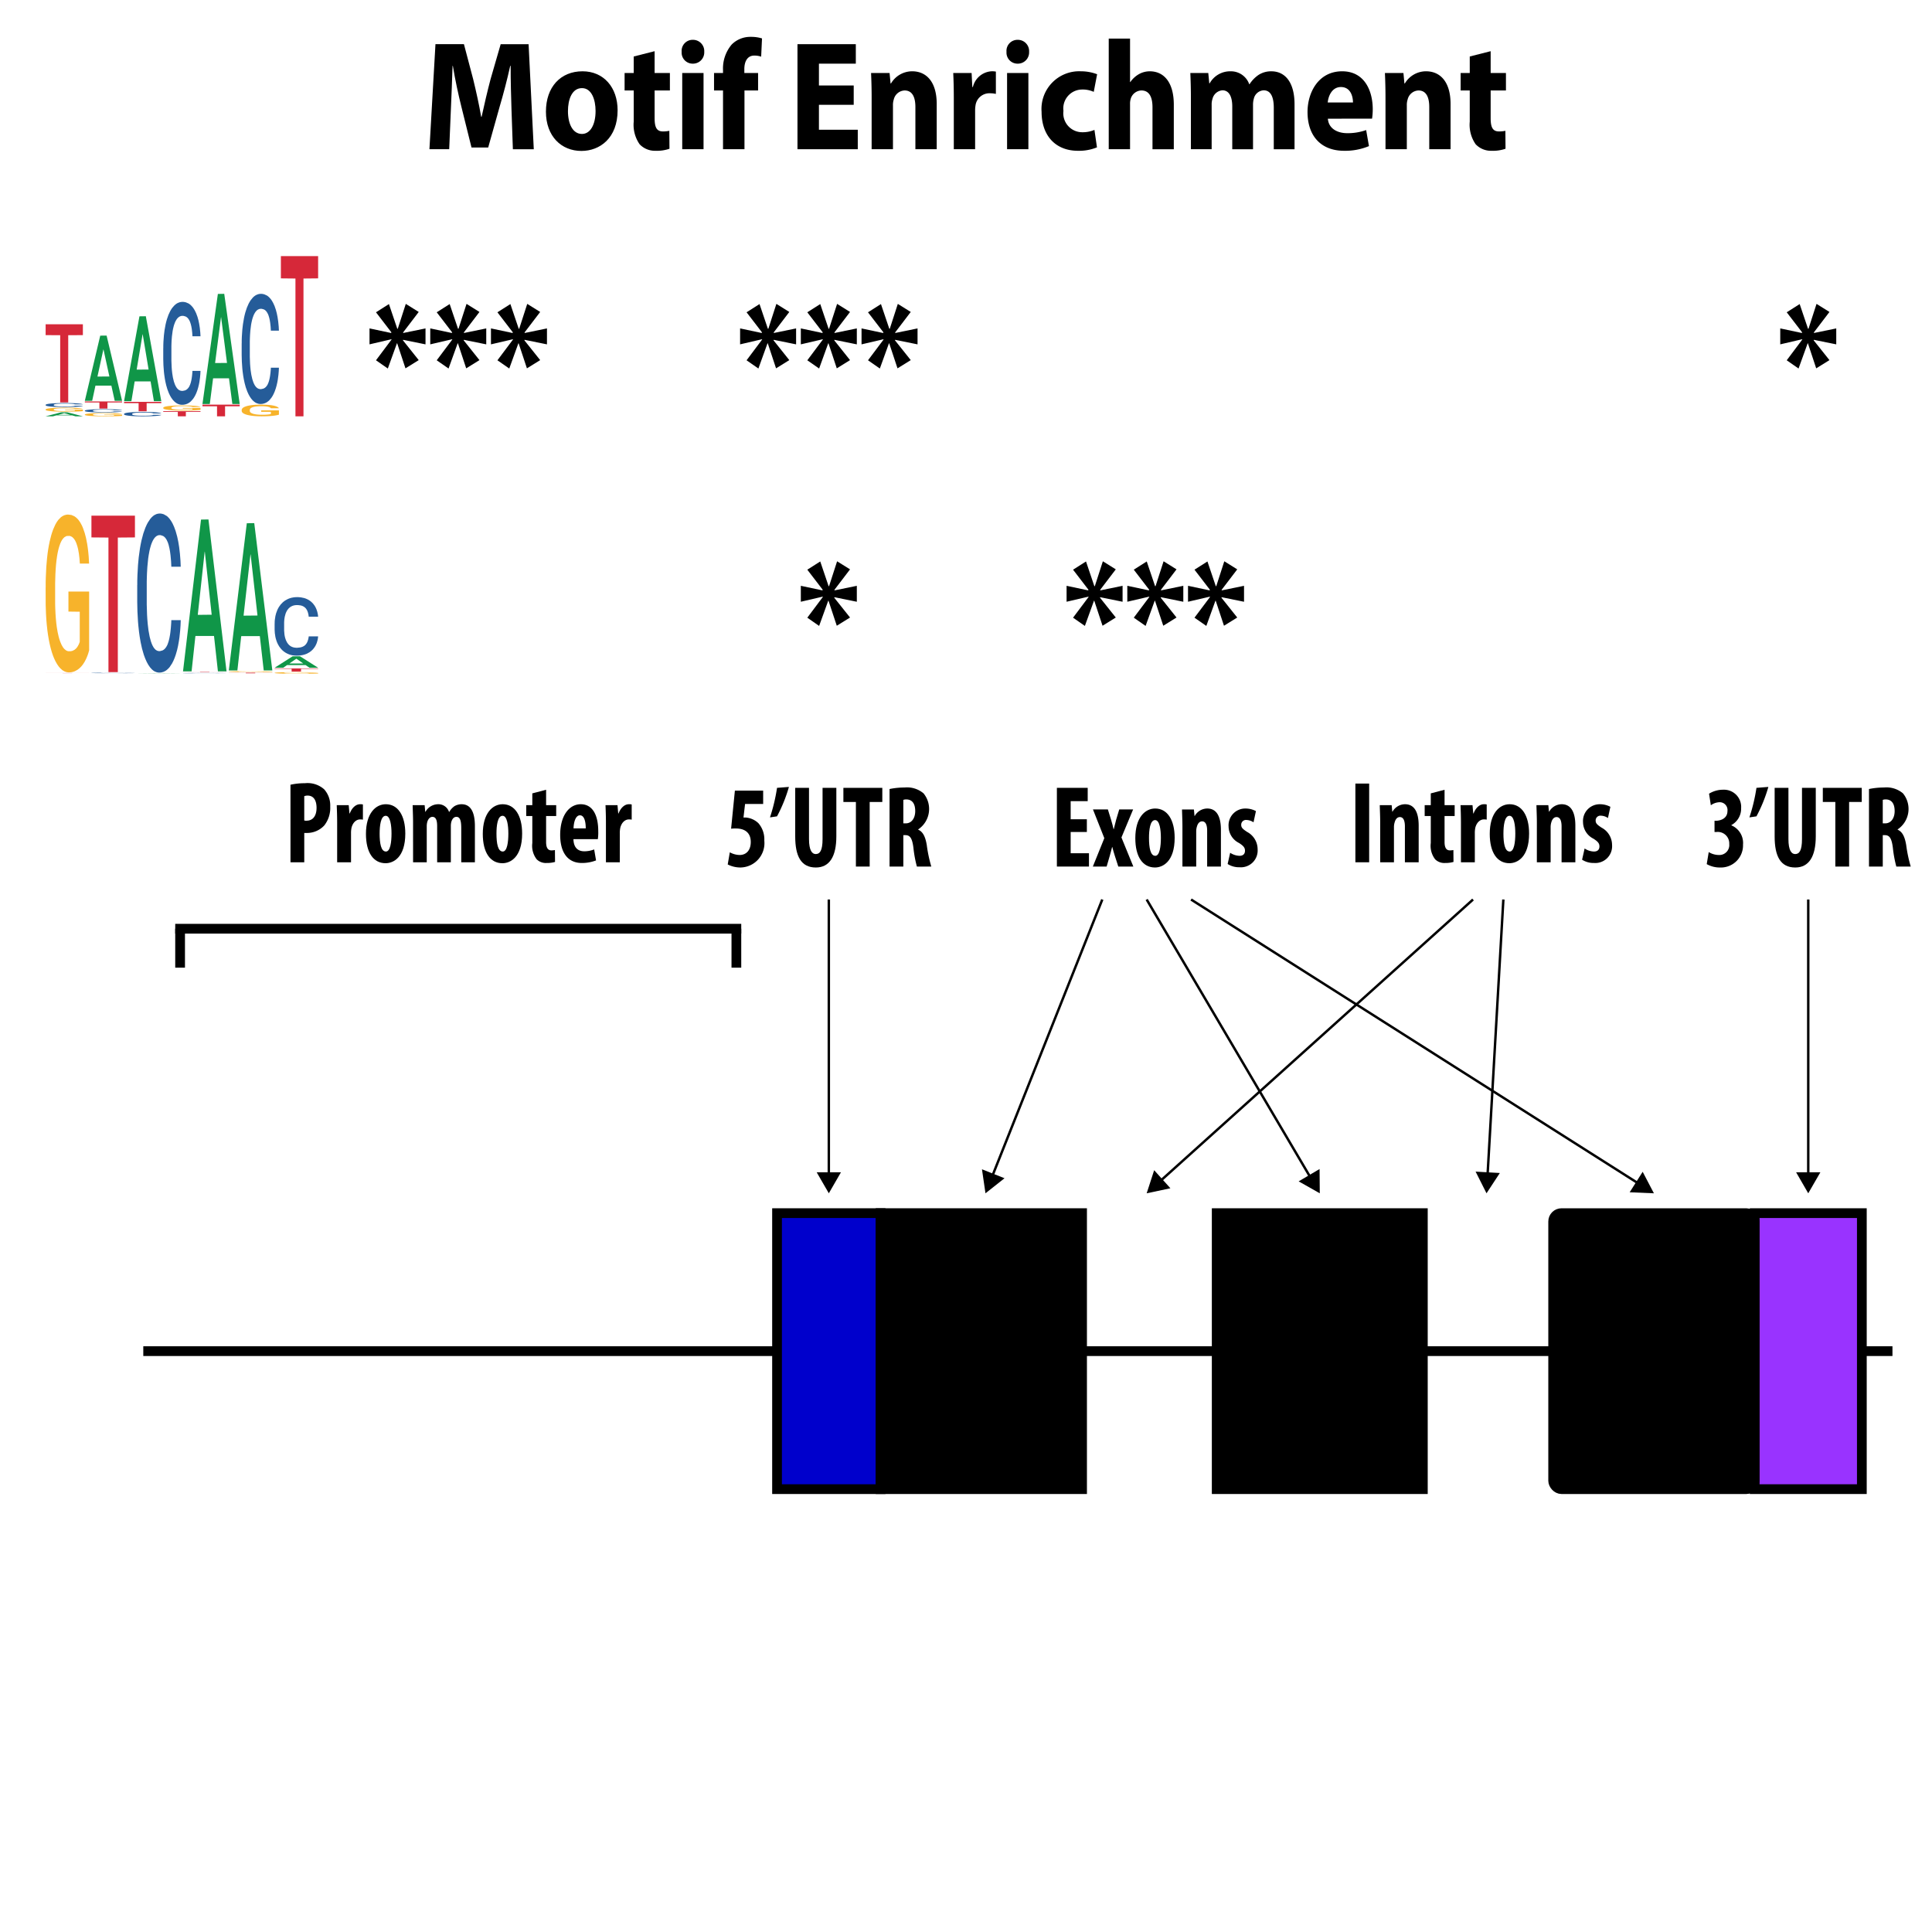 <svg id="Layer_1" data-name="Layer 1" xmlns="http://www.w3.org/2000/svg" viewBox="0 0 198.425 198.425">
  <defs>
    <style>
      .cls-1, .cls-5, .cls-6 {
        fill: none;
      }

      .cls-1, .cls-2, .cls-3, .cls-4, .cls-5, .cls-6 {
        stroke: #000;
        stroke-miterlimit: 10;
      }

      .cls-2 {
        fill: #00c;
      }

      .cls-4 {
        fill: #93f;
      }

      .cls-5 {
        stroke-linecap: square;
      }

      .cls-6 {
        stroke-width: 0.25px;
      }

      .cls-7 {
        fill: #109648;
      }

      .cls-8 {
        fill: #255c99;
      }

      .cls-9 {
        fill: #f7b32b;
      }

      .cls-10 {
        fill: #d62839;
      }
    </style>
  </defs>
  <title>SimpleGraphics</title>
  <line class="cls-1" x1="14.717" y1="138.768" x2="194.364" y2="138.768"/>
  <rect class="cls-2" x="79.806" y="124.595" width="10.635" height="28.346"/>
  <rect class="cls-3" x="90.441" y="124.595" width="20.692" height="28.346"/>
  <rect class="cls-4" x="180.21" y="124.595" width="11.01" height="28.346"/>
  <rect class="cls-3" x="159.518" y="124.595" width="20.692" height="28.346" rx="0.856"/>
  <rect class="cls-3" x="124.962" y="124.595" width="21.171" height="28.346"/>
  <g>
    <path d="M78.38,82.571H76.522l-.162,1.391h.216a2.113,2.113,0,0,1,1.318.587,2.528,2.528,0,0,1,.604,1.787,2.5,2.5,0,0,1-2.441,2.759,2.881,2.881,0,0,1-1.317-.312l.216-1.248a2.153,2.153,0,0,0,1.005.276c.691,0,1.145-.492,1.145-1.331,0-1.043-.713-1.391-1.522-1.391a3.096,3.096,0,0,0-.497.024l.389-3.91H78.38Z"/>
    <path d="M81.026,80.82A15.34,15.34,0,0,1,79.804,83.842l-.724.108a18.156,18.156,0,0,0,.724-3.034Z"/>
    <path d="M83.088,80.916v5.253c0,1.188.323,1.547.691,1.547.41,0,.702-.324.702-1.547V80.916h1.415v4.977c0,2.075-.702,3.203-2.106,3.203-1.523,0-2.118-1.164-2.118-3.19V80.916Z"/>
    <path d="M87.905,82.367H86.62V80.916h3.997V82.367H89.32v6.632h-1.415Z"/>
    <path d="M91.361,81.036a7.615,7.615,0,0,1,1.545-.156,2.618,2.618,0,0,1,1.944.6,2.528,2.528,0,0,1-.551,3.706v.024c.496.216.745.732.886,1.595a14.353,14.353,0,0,0,.464,2.195H94.169a12.13,12.13,0,0,1-.356-1.931c-.13-1.007-.356-1.295-.832-1.295h-.205v3.226h-1.415Zm1.415,3.526h.248c.616,0,.973-.552.973-1.259,0-.684-.249-1.175-.886-1.199a.91.91,0,0,0-.335.048Z"/>
  </g>
  <g>
    <path d="M175.494,87.512a2.015,2.015,0,0,0,1.048.3,1.019,1.019,0,0,0,1.059-1.127,1.178,1.178,0,0,0-1.318-1.235h-.194V84.298h.141c.519-.012,1.188-.251,1.188-1.007a.801.801,0,0,0-.821-.899,1.598,1.598,0,0,0-.886.312l-.184-1.188a2.755,2.755,0,0,1,1.447-.408,1.765,1.765,0,0,1,1.848,1.883,1.925,1.925,0,0,1-1.005,1.751v.024a1.958,1.958,0,0,1,1.199,1.979,2.273,2.273,0,0,1-2.345,2.351,2.736,2.736,0,0,1-1.383-.348Z"/>
    <path d="M181.618,80.82A15.339,15.339,0,0,1,180.396,83.842l-.724.108a18.155,18.155,0,0,0,.724-3.034Z"/>
    <path d="M183.68,80.916v5.253c0,1.188.323,1.547.691,1.547.41,0,.702-.324.702-1.547V80.916h1.415v4.977c0,2.075-.702,3.203-2.106,3.203-1.523,0-2.118-1.164-2.118-3.19V80.916Z"/>
    <path d="M188.497,82.367h-1.285V80.916h3.997V82.367h-1.297v6.632h-1.415Z"/>
    <path d="M191.953,81.036a7.615,7.615,0,0,1,1.545-.156,2.618,2.618,0,0,1,1.944.6,2.528,2.528,0,0,1-.551,3.706v.024c.496.216.745.732.886,1.595a14.353,14.353,0,0,0,.464,2.195h-1.479a12.129,12.129,0,0,1-.356-1.931c-.13-1.007-.356-1.295-.832-1.295h-.205v3.226h-1.415Zm1.415,3.526h.248c.616,0,.973-.552.973-1.259,0-.684-.249-1.175-.886-1.199a.91.91,0,0,0-.335.048Z"/>
  </g>
  <g>
    <path d="M140.619,80.476v8.084h-1.415v-8.084Z"/>
    <path d="M141.752,84.458c0-.648-.032-1.211-.043-1.763h1.221l.064.671h.021a1.486,1.486,0,0,1,1.286-.768c1.004,0,1.404.888,1.404,2.195v3.766h-1.415V84.889c0-.504-.108-.972-.519-.972-.238,0-.433.18-.529.528a1.67,1.67,0,0,0-.076.54v3.574h-1.415Z"/>
    <path d="M148.363,81.112v1.583h1.037v1.115h-1.037v2.675c0,.684.259.852.54.852a1.76,1.76,0,0,0,.367-.036l.011,1.223a3.018,3.018,0,0,1-.864.108,1.339,1.339,0,0,1-1.016-.372,2.263,2.263,0,0,1-.454-1.679v-2.771h-.626V82.695h.626V81.483Z"/>
    <path d="M150.046,84.458c0-.588-.021-1.224-.043-1.763h1.231l.075.852h.032c.238-.624.659-.948,1.048-.948a1.058,1.058,0,0,1,.303.024v1.559a1.159,1.159,0,0,0-.303-.024c-.302,0-.702.228-.864.839a2.649,2.649,0,0,0-.054.588v2.974h-1.426Z"/>
    <path d="M157.045,85.609c0,2.446-1.221,3.046-2.021,3.046-1.264,0-2.02-1.104-2.02-3.011,0-2.111.994-3.046,2.042-3.046C156.29,82.598,157.045,83.762,157.045,85.609Zm-2.636,0c0,1.007.141,1.847.648,1.847.453,0,.572-.983.572-1.847,0-.804-.119-1.823-.594-1.823C154.518,83.786,154.41,84.805,154.41,85.609Z"/>
    <path d="M157.843,84.458c0-.648-.032-1.211-.043-1.763h1.221l.064.671h.021a1.486,1.486,0,0,1,1.286-.768c1.004,0,1.404.888,1.404,2.195v3.766h-1.415V84.889c0-.504-.108-.972-.519-.972-.238,0-.433.18-.53.528a1.702,1.702,0,0,0-.075.54v3.574h-1.415Z"/>
    <path d="M162.747,87.144a1.841,1.841,0,0,0,.95.312c.367,0,.572-.18.572-.528,0-.3-.15-.492-.615-.791a1.917,1.917,0,0,1-1.069-1.691,1.716,1.716,0,0,1,1.739-1.847,2.284,2.284,0,0,1,1.069.264l-.249,1.151a1.362,1.362,0,0,0-.734-.24.487.487,0,0,0-.529.503c0,.264.119.408.616.731a2.017,2.017,0,0,1,1.069,1.775,1.724,1.724,0,0,1-1.869,1.847,2.154,2.154,0,0,1-1.21-.335Z"/>
  </g>
  <line class="cls-5" x1="18.497" y1="95.384" x2="75.629" y2="95.384"/>
  <line class="cls-1" x1="18.497" y1="99.384" x2="18.497" y2="95.384"/>
  <line class="cls-1" x1="75.629" y1="99.384" x2="75.629" y2="95.384"/>
  <g>
    <path d="M111.625,85.449h-1.663V87.632h1.88v1.367h-3.295v-8.084h3.165v1.367h-1.75V84.142h1.663Z"/>
    <path d="M113.784,83.134l.324,1.043c.108.348.194.696.26.983h.021c.075-.3.162-.66.248-.983l.313-1.043h1.426l-1.199,2.878,1.221,2.986h-1.544l-.357-1.104c-.097-.3-.184-.6-.259-.899h-.021c-.065.3-.162.6-.238.899l-.323,1.104h-1.416l1.178-2.915-1.167-2.95Z"/>
    <path d="M120.643,86.049c0,2.446-1.221,3.046-2.02,3.046-1.265,0-2.021-1.104-2.021-3.011,0-2.111.994-3.046,2.042-3.046C119.887,83.038,120.643,84.202,120.643,86.049Zm-2.636,0c0,1.007.141,1.847.648,1.847.453,0,.572-.983.572-1.847,0-.804-.119-1.823-.594-1.823C118.116,84.226,118.007,85.245,118.007,86.049Z"/>
    <path d="M121.441,84.898c0-.648-.032-1.211-.043-1.763h1.221l.064.671h.021a1.486,1.486,0,0,1,1.286-.768c1.004,0,1.404.888,1.404,2.195v3.766H123.98V85.329c0-.504-.108-.972-.519-.972-.238,0-.433.18-.529.528a1.67,1.67,0,0,0-.076.54v3.574h-1.415Z"/>
    <path d="M126.344,87.584a1.84,1.84,0,0,0,.95.312c.367,0,.572-.18.572-.528,0-.3-.15-.492-.615-.791a1.917,1.917,0,0,1-1.069-1.691,1.716,1.716,0,0,1,1.739-1.847,2.284,2.284,0,0,1,1.069.264l-.248,1.151a1.368,1.368,0,0,0-.735-.24.487.487,0,0,0-.529.503c0,.264.119.408.616.731a2.017,2.017,0,0,1,1.069,1.775,1.724,1.724,0,0,1-1.869,1.847,2.154,2.154,0,0,1-1.21-.335Z"/>
  </g>
  <g>
    <path d="M29.833,80.596a6.644,6.644,0,0,1,1.479-.156,2.572,2.572,0,0,1,1.978.623,2.477,2.477,0,0,1,.626,1.775,2.906,2.906,0,0,1-.615,1.943,2.42,2.42,0,0,1-1.772.768h-.28v3.01h-1.415Zm1.415,3.67a.68.68,0,0,0,.227.023c.713,0,1.037-.563,1.037-1.319,0-.707-.259-1.259-.918-1.259a.955.955,0,0,0-.346.06Z"/>
    <path d="M34.627,84.458c0-.588-.021-1.224-.043-1.763h1.231l.075.852h.032c.238-.624.659-.948,1.048-.948a1.058,1.058,0,0,1,.303.024v1.56a1.137,1.137,0,0,0-.303-.024c-.302,0-.702.228-.864.84a2.649,2.649,0,0,0-.054.588v2.974H34.627Z"/>
    <path d="M41.626,85.609c0,2.446-1.221,3.047-2.02,3.047-1.265,0-2.021-1.104-2.021-3.011,0-2.111.994-3.047,2.042-3.047C40.871,82.598,41.626,83.762,41.626,85.609Zm-2.636,0c0,1.008.141,1.847.648,1.847.453,0,.572-.983.572-1.847,0-.804-.119-1.823-.594-1.823C39.099,83.786,38.991,84.805,38.991,85.609Z"/>
    <path d="M42.424,84.458c0-.647-.032-1.211-.043-1.763h1.231l.064.684h.021a1.498,1.498,0,0,1,1.265-.78,1.145,1.145,0,0,1,1.155.792h.021a1.893,1.893,0,0,1,.529-.588,1.437,1.437,0,0,1,.746-.204c.939,0,1.361.828,1.361,2.243v3.718H47.373v-3.454c0-.671-.065-1.211-.497-1.211-.249,0-.433.191-.529.54a1.827,1.827,0,0,0-.044.407v3.718H44.898V84.878c0-.42-.043-.983-.486-.983-.216,0-.432.18-.529.527a1.699,1.699,0,0,0-.054.444v3.693h-1.404Z"/>
    <path d="M53.626,85.609c0,2.446-1.221,3.047-2.021,3.047-1.264,0-2.02-1.104-2.02-3.011,0-2.111.994-3.047,2.042-3.047C52.87,82.598,53.626,83.762,53.626,85.609Zm-2.636,0c0,1.008.141,1.847.648,1.847.453,0,.572-.983.572-1.847,0-.804-.119-1.823-.594-1.823C51.098,83.786,50.99,84.805,50.99,85.609Z"/>
    <path d="M56.087,81.112v1.583h1.037v1.115H56.087v2.675c0,.684.259.852.54.852a1.793,1.793,0,0,0,.367-.036l.011,1.223a2.997,2.997,0,0,1-.864.108,1.339,1.339,0,0,1-1.016-.372,2.261,2.261,0,0,1-.454-1.679V83.81h-.626V82.695h.626V81.483Z"/>
    <path d="M58.895,86.185c.021.911.497,1.247,1.123,1.247a2.825,2.825,0,0,0,1.005-.192l.194,1.128a4.001,4.001,0,0,1-1.458.264c-1.438,0-2.226-1.056-2.226-2.891,0-1.967.918-3.143,2.117-3.143,1.135,0,1.793.996,1.793,2.771a4.657,4.657,0,0,1-.043.816Zm1.264-1.104c0-.756-.173-1.344-.594-1.344-.465,0-.648.756-.659,1.344Z"/>
    <path d="M62.232,84.458c0-.588-.021-1.224-.043-1.763h1.231l.075.852h.032c.238-.624.659-.948,1.048-.948a1.058,1.058,0,0,1,.303.024v1.56a1.137,1.137,0,0,0-.303-.024c-.302,0-.702.228-.864.84a2.65,2.65,0,0,0-.054.588v2.974H62.232Z"/>
  </g>
  <g>
    <line class="cls-6" x1="185.715" y1="92.384" x2="185.715" y2="120.763"/>
    <polygon points="184.468 120.398 185.715 122.557 186.962 120.398 184.468 120.398"/>
  </g>
  <g>
    <line class="cls-6" x1="85.124" y1="92.384" x2="85.124" y2="120.763"/>
    <polygon points="83.877 120.398 85.124 122.557 86.37 120.398 83.877 120.398"/>
  </g>
  <g>
    <line class="cls-6" x1="113.21" y1="92.384" x2="101.875" y2="120.89"/>
    <polygon points="100.852 120.09 101.213 122.557 103.169 121.011 100.852 120.09"/>
  </g>
  <g>
    <line class="cls-6" x1="117.768" y1="92.384" x2="134.637" y2="121.011"/>
    <polygon points="133.378 121.33 135.548 122.557 135.526 120.064 133.378 121.33"/>
  </g>
  <g>
    <line class="cls-6" x1="122.326" y1="92.384" x2="168.349" y2="121.595"/>
    <polygon points="167.373 122.452 169.864 122.557 168.709 120.347 167.373 122.452"/>
  </g>
  <g>
    <line class="cls-6" x1="154.402" y1="92.384" x2="152.774" y2="120.766"/>
    <polygon points="151.551 120.33 152.672 122.557 154.04 120.473 151.551 120.33"/>
  </g>
  <g>
    <line class="cls-6" x1="151.287" y1="92.384" x2="119.101" y2="121.356"/>
    <polygon points="118.538 120.186 117.768 122.557 120.206 122.039 118.538 120.186"/>
  </g>
  <g>
    <polygon class="cls-7" points="4.687 42.757 4.691 42.756 6.268 42.347 6.923 42.347 8.512 42.757 7.755 42.757 7.412 42.661 5.783 42.661 5.772 42.663 5.44 42.757 4.687 42.757 4.687 42.757 5.988 42.605 7.207 42.604 6.603 42.434 6.596 42.434 6.588 42.435 5.984 42.604 5.988 42.605 4.687 42.757"/>
    <polygon class="cls-8" points="4.687 41.58 4.691 41.579 4.691 41.568 4.705 41.555 4.755 41.528 4.818 41.509 4.926 41.485 4.985 41.476 5.062 41.464 5.22 41.447 5.401 41.432 5.528 41.424 5.623 41.418 5.835 41.409 5.957 41.405 6.084 41.401 6.192 41.4 6.373 41.397 6.518 41.396 6.685 41.395 6.826 41.396 7.011 41.397 7.282 41.401 7.386 41.405 7.527 41.409 7.671 41.415 7.789 41.421 7.924 41.43 8.065 41.441 8.2 41.455 8.295 41.468 8.372 41.482 8.44 41.498 8.49 41.517 8.512 41.532 7.685 41.532 7.662 41.518 7.617 41.503 7.572 41.493 7.522 41.485 7.445 41.476 7.377 41.47 7.264 41.463 7.16 41.458 7.074 41.455 6.97 41.453 6.749 41.451 6.59 41.451 6.491 41.451 6.369 41.454 6.265 41.456 6.143 41.461 6.048 41.466 5.953 41.472 5.898 41.476 5.817 41.484 5.763 41.492 5.691 41.503 5.65 41.511 5.577 41.533 5.546 41.548 5.532 41.56 5.524 41.571 5.524 41.63 5.551 41.656 5.573 41.667 5.609 41.68 5.677 41.696 5.777 41.712 5.881 41.724 5.967 41.731 6.048 41.736 6.129 41.74 6.229 41.744 6.31 41.746 6.432 41.748 6.577 41.75 6.69 41.75 6.921 41.748 7.025 41.746 7.124 41.744 7.233 41.74 7.318 41.735 7.368 41.731 7.449 41.724 7.513 41.717 7.567 41.708 7.604 41.701 7.644 41.69 7.676 41.677 7.685 41.67 8.512 41.67 8.494 41.684 8.462 41.697 8.399 41.715 8.349 41.724 8.272 41.736 8.191 41.747 8.078 41.759 7.974 41.767 7.866 41.775 7.748 41.782 7.535 41.791 7.459 41.794 7.296 41.798 7.169 41.801 6.984 41.803 6.794 41.805 6.595 41.805 6.419 41.804 6.224 41.803 6.102 41.8 5.967 41.797 5.808 41.791 5.659 41.785 5.519 41.777 5.388 41.769 5.265 41.759 5.107 41.743 4.99 41.727 4.904 41.713 4.845 41.7 4.786 41.685 4.755 41.673 4.705 41.648 4.687 41.623 4.687 41.58"/>
    <polygon class="cls-9" points="4.687 42.061 4.691 42.06 4.691 42.047 4.7 42.035 4.746 42.007 4.813 41.984 4.863 41.971 4.913 41.962 4.971 41.951 5.044 41.941 5.174 41.925 5.256 41.918 5.355 41.909 5.536 41.898 5.667 41.89 5.802 41.885 6.024 41.878 6.168 41.875 6.322 41.873 6.507 41.872 6.647 41.871 6.954 41.873 7.216 41.876 7.343 41.878 7.505 41.883 7.591 41.886 7.731 41.892 7.875 41.899 7.975 41.907 8.124 41.919 8.237 41.932 8.341 41.948 8.395 41.958 8.435 41.969 8.472 41.98 8.508 41.999 7.695 41.999 7.663 41.986 7.614 41.973 7.541 41.961 7.478 41.953 7.37 41.945 7.27 41.938 7.166 41.934 7.04 41.93 6.941 41.928 6.801 41.927 6.525 41.927 6.34 41.93 6.213 41.934 6.132 41.937 6.06 41.941 5.979 41.946 5.884 41.954 5.816 41.961 5.748 41.97 5.694 41.979 5.644 41.99 5.604 42.001 5.572 42.012 5.545 42.027 5.522 42.05 5.522 42.101 5.531 42.113 5.554 42.129 5.581 42.14 5.626 42.154 5.667 42.163 5.743 42.177 5.829 42.188 5.897 42.195 5.965 42.201 6.083 42.209 6.213 42.216 6.326 42.22 6.48 42.224 6.584 42.225 6.674 42.226 6.895 42.226 7.053 42.225 7.229 42.222 7.365 42.219 7.478 42.215 7.604 42.208 7.686 42.202 7.686 42.124 6.692 42.123 6.692 42.071 8.512 42.071 8.512 42.224 8.435 42.232 8.35 42.239 8.259 42.245 8.124 42.253 7.961 42.26 7.817 42.266 7.663 42.27 7.483 42.275 7.247 42.278 7.103 42.28 6.923 42.28 6.71 42.281 6.525 42.28 6.344 42.279 6.155 42.275 5.969 42.27 5.829 42.265 5.69 42.259 5.541 42.251 5.423 42.244 5.333 42.238 5.233 42.229 5.125 42.217 5.044 42.208 4.971 42.197 4.895 42.183 4.84 42.172 4.786 42.157 4.755 42.146 4.718 42.129 4.691 42.106 4.687 42.061"/>
    <polygon class="cls-10" points="4.687 33.304 8.512 33.304 8.512 34.42 7.007 34.427 7.007 41.33 6.182 41.33 6.182 34.427 4.687 34.42 4.687 33.312 4.687 33.304"/>
    <polygon class="cls-7" points="8.714 41.153 8.717 41.146 10.295 34.472 10.95 34.466 12.539 41.165 11.782 41.165 11.439 39.605 9.81 39.605 9.798 39.631 9.467 41.165 8.714 41.165 8.714 41.153 10.015 38.674 11.234 38.668 10.63 35.894 10.623 35.881 10.615 35.9 10.011 38.668 10.015 38.674 8.714 41.153"/>
    <polygon class="cls-8" points="8.714 42.176 8.718 42.176 8.718 42.167 8.732 42.156 8.781 42.135 8.845 42.119 8.953 42.1 9.012 42.092 9.089 42.083 9.247 42.069 9.428 42.057 9.555 42.05 9.649 42.046 9.862 42.038 9.984 42.035 10.111 42.033 10.22 42.03 10.4 42.029 10.545 42.028 10.712 42.027 10.853 42.028 11.038 42.029 11.309 42.033 11.413 42.034 11.553 42.038 11.698 42.043 11.816 42.048 11.951 42.054 12.092 42.064 12.227 42.075 12.322 42.086 12.399 42.097 12.467 42.111 12.517 42.125 12.539 42.138 11.712 42.138 11.689 42.127 11.644 42.115 11.598 42.107 11.549 42.1 11.472 42.092 11.404 42.087 11.291 42.082 11.187 42.078 11.101 42.076 10.997 42.075 10.776 42.072 10.617 42.072 10.518 42.073 10.396 42.075 10.292 42.077 10.17 42.08 10.075 42.084 9.98 42.089 9.926 42.093 9.844 42.1 9.79 42.105 9.718 42.114 9.677 42.121 9.604 42.138 9.573 42.151 9.559 42.16 9.55 42.17 9.55 42.217 9.577 42.238 9.6 42.247 9.636 42.258 9.704 42.271 9.803 42.284 9.908 42.293 9.993 42.299 10.075 42.303 10.156 42.307 10.255 42.309 10.337 42.312 10.459 42.313 10.604 42.314 10.717 42.314 10.947 42.313 11.051 42.311 11.151 42.309 11.259 42.305 11.345 42.302 11.395 42.3 11.476 42.293 11.54 42.288 11.594 42.28 11.63 42.275 11.671 42.265 11.702 42.255 11.712 42.25 12.539 42.25 12.521 42.26 12.49 42.271 12.426 42.285 12.376 42.293 12.3 42.304 12.218 42.312 12.105 42.321 12.001 42.329 11.892 42.334 11.775 42.34 11.562 42.347 11.486 42.35 11.323 42.353 11.196 42.355 11.011 42.358 10.821 42.359 10.622 42.359 10.445 42.359 10.251 42.357 10.129 42.355 9.993 42.352 9.835 42.348 9.686 42.342 9.546 42.337 9.414 42.33 9.292 42.321 9.134 42.309 9.016 42.296 8.931 42.284 8.872 42.274 8.813 42.262 8.781 42.253 8.732 42.231 8.714 42.212 8.714 42.176"/>
    <polygon class="cls-9" points="8.714 42.578 8.718 42.578 8.718 42.568 8.727 42.558 8.772 42.535 8.84 42.516 8.89 42.506 8.94 42.498 8.998 42.49 9.07 42.481 9.201 42.469 9.283 42.463 9.382 42.456 9.563 42.447 9.694 42.441 9.829 42.436 10.051 42.431 10.195 42.429 10.349 42.426 10.534 42.426 10.674 42.425 10.981 42.426 11.243 42.429 11.369 42.431 11.532 42.434 11.618 42.437 11.758 42.442 11.902 42.448 12.002 42.454 12.15 42.464 12.264 42.474 12.368 42.487 12.422 42.496 12.462 42.504 12.498 42.514 12.535 42.528 11.722 42.528 11.69 42.518 11.64 42.508 11.568 42.498 11.505 42.492 11.396 42.485 11.297 42.48 11.193 42.476 11.067 42.472 10.967 42.471 10.827 42.47 10.552 42.47 10.367 42.472 10.24 42.476 10.159 42.478 10.087 42.481 10.005 42.486 9.91 42.492 9.843 42.498 9.775 42.506 9.721 42.513 9.671 42.521 9.631 42.53 9.599 42.539 9.572 42.551 9.549 42.57 9.549 42.611 9.558 42.621 9.581 42.633 9.608 42.643 9.653 42.654 9.694 42.661 9.77 42.673 9.856 42.681 9.924 42.687 9.992 42.692 10.109 42.699 10.24 42.704 10.353 42.707 10.507 42.711 10.611 42.712 10.701 42.712 10.922 42.712 11.08 42.711 11.257 42.71 11.392 42.706 11.505 42.703 11.631 42.698 11.712 42.693 11.712 42.63 10.719 42.629 10.719 42.587 12.539 42.587 12.539 42.711 12.462 42.717 12.376 42.723 12.286 42.728 12.15 42.734 11.988 42.74 11.844 42.744 11.69 42.748 11.509 42.752 11.274 42.755 11.13 42.756 10.949 42.757 10.737 42.757 10.552 42.757 10.371 42.755 10.181 42.752 9.996 42.748 9.856 42.744 9.716 42.74 9.567 42.733 9.45 42.727 9.36 42.722 9.26 42.715 9.152 42.706 9.07 42.698 8.998 42.689 8.921 42.678 8.867 42.669 8.813 42.656 8.781 42.648 8.745 42.635 8.718 42.615 8.714 42.578"/>
    <polygon class="cls-10" points="8.714 41.231 12.539 41.231 12.539 41.333 11.034 41.334 11.034 41.961 10.209 41.961 10.209 41.334 8.714 41.333 8.714 41.232 8.714 41.231"/>
    <polygon class="cls-7" points="12.74 41.189 12.744 41.181 14.322 32.487 14.977 32.479 16.566 41.205 15.808 41.205 15.466 39.173 13.837 39.173 13.825 39.206 13.494 41.205 12.74 41.205 12.74 41.189 14.042 37.961 15.261 37.953 14.657 34.338 14.649 34.322 14.641 34.346 14.038 37.953 14.042 37.961 12.74 41.189"/>
    <polygon class="cls-8" points="12.74 42.509 12.745 42.508 12.745 42.497 12.759 42.481 12.808 42.452 12.871 42.43 12.98 42.405 13.039 42.394 13.116 42.382 13.274 42.363 13.455 42.347 13.581 42.337 13.677 42.331 13.889 42.321 14.011 42.317 14.138 42.313 14.246 42.31 14.427 42.308 14.572 42.306 14.739 42.306 14.879 42.306 15.065 42.308 15.336 42.313 15.44 42.316 15.58 42.321 15.725 42.327 15.843 42.334 15.978 42.343 16.118 42.355 16.254 42.372 16.349 42.386 16.426 42.401 16.494 42.42 16.543 42.44 16.566 42.456 15.739 42.456 15.716 42.442 15.67 42.425 15.625 42.414 15.576 42.405 15.499 42.394 15.431 42.388 15.318 42.38 15.214 42.375 15.128 42.372 15.024 42.37 14.802 42.367 14.644 42.367 14.545 42.368 14.423 42.37 14.319 42.373 14.196 42.378 14.102 42.384 14.006 42.39 13.952 42.395 13.871 42.405 13.817 42.412 13.744 42.425 13.704 42.434 13.631 42.457 13.6 42.474 13.586 42.486 13.577 42.5 13.577 42.564 13.604 42.593 13.627 42.605 13.663 42.619 13.731 42.637 13.83 42.655 13.934 42.668 14.02 42.676 14.102 42.681 14.183 42.686 14.282 42.69 14.364 42.692 14.486 42.695 14.631 42.696 14.743 42.696 14.974 42.694 15.078 42.692 15.178 42.689 15.286 42.685 15.372 42.68 15.422 42.676 15.503 42.668 15.567 42.66 15.621 42.65 15.657 42.642 15.698 42.63 15.729 42.616 15.739 42.608 16.566 42.608 16.548 42.623 16.516 42.638 16.453 42.657 16.403 42.668 16.326 42.681 16.245 42.693 16.132 42.706 16.028 42.715 15.919 42.723 15.802 42.731 15.589 42.741 15.512 42.744 15.349 42.749 15.223 42.752 15.037 42.755 14.847 42.757 14.649 42.757 14.472 42.757 14.278 42.754 14.156 42.751 14.02 42.748 13.862 42.742 13.713 42.735 13.573 42.727 13.441 42.717 13.319 42.706 13.161 42.689 13.043 42.671 12.957 42.656 12.899 42.642 12.84 42.624 12.808 42.612 12.759 42.584 12.74 42.557 12.74 42.509"/>
    <polygon class="cls-10" points="12.74 41.271 16.566 41.271 16.566 41.406 15.061 41.407 15.061 42.24 14.236 42.24 14.236 41.407 12.74 41.406 12.74 41.272 12.74 41.271"/>
    <polygon class="cls-8" points="16.767 35.753 16.772 35.743 16.772 35.473 16.785 35.107 16.835 34.43 16.898 33.918 17.007 33.32 17.066 33.069 17.143 32.789 17.301 32.336 17.482 31.949 17.608 31.737 17.703 31.602 17.916 31.361 18.038 31.254 18.165 31.167 18.273 31.11 18.454 31.042 18.598 31.013 18.766 31.003 18.906 31.013 19.092 31.052 19.363 31.167 19.467 31.235 19.607 31.351 19.752 31.505 19.869 31.659 20.005 31.882 20.145 32.171 20.281 32.538 20.376 32.876 20.452 33.233 20.521 33.667 20.57 34.141 20.593 34.537 19.765 34.537 19.743 34.179 19.698 33.793 19.652 33.533 19.602 33.32 19.525 33.079 19.458 32.924 19.345 32.741 19.241 32.625 19.155 32.558 19.051 32.5 18.829 32.441 18.671 32.441 18.572 32.461 18.449 32.509 18.345 32.577 18.223 32.692 18.128 32.818 18.033 32.982 17.979 33.098 17.898 33.311 17.843 33.484 17.771 33.784 17.73 33.996 17.658 34.546 17.626 34.952 17.613 35.232 17.604 35.541 17.604 37.047 17.631 37.722 17.653 38.012 17.69 38.341 17.757 38.765 17.857 39.181 17.961 39.48 18.047 39.664 18.128 39.798 18.21 39.905 18.309 40.001 18.39 40.059 18.513 40.117 18.657 40.146 18.77 40.146 19.001 40.098 19.105 40.049 19.205 39.982 19.313 39.876 19.399 39.76 19.449 39.673 19.53 39.489 19.594 39.296 19.648 39.074 19.684 38.882 19.725 38.592 19.756 38.263 19.765 38.09 20.593 38.09 20.575 38.438 20.543 38.775 20.48 39.229 20.43 39.489 20.353 39.808 20.272 40.078 20.159 40.378 20.055 40.6 19.946 40.793 19.829 40.967 19.616 41.208 19.539 41.275 19.376 41.392 19.25 41.459 19.064 41.526 18.874 41.565 18.676 41.575 18.499 41.556 18.305 41.497 18.182 41.44 18.047 41.353 17.888 41.218 17.739 41.053 17.599 40.861 17.468 40.639 17.346 40.388 17.188 39.972 17.07 39.567 16.984 39.191 16.926 38.872 16.867 38.466 16.835 38.187 16.785 37.51 16.767 36.883 16.767 35.753"/>
    <polygon class="cls-9" points="16.767 41.884 16.772 41.883 16.772 41.866 16.781 41.851 16.826 41.815 16.894 41.786 16.944 41.769 16.993 41.756 17.052 41.744 17.124 41.73 17.255 41.71 17.336 41.701 17.436 41.69 17.617 41.675 17.747 41.666 17.883 41.659 18.104 41.65 18.249 41.647 18.402 41.644 18.587 41.642 18.727 41.641 19.035 41.643 19.296 41.647 19.423 41.65 19.586 41.656 19.671 41.66 19.812 41.668 19.956 41.677 20.055 41.686 20.205 41.702 20.317 41.719 20.421 41.739 20.475 41.752 20.516 41.765 20.552 41.781 20.588 41.804 19.775 41.804 19.744 41.787 19.694 41.772 19.622 41.756 19.559 41.747 19.45 41.735 19.351 41.727 19.247 41.721 19.121 41.716 19.021 41.714 18.881 41.712 18.605 41.713 18.42 41.716 18.294 41.721 18.212 41.726 18.14 41.73 18.059 41.737 17.964 41.747 17.896 41.756 17.829 41.768 17.774 41.779 17.725 41.793 17.684 41.807 17.652 41.822 17.625 41.84 17.603 41.87 17.603 41.936 17.612 41.951 17.635 41.97 17.662 41.985 17.707 42.003 17.747 42.015 17.824 42.033 17.91 42.046 17.978 42.056 18.045 42.063 18.163 42.074 18.294 42.083 18.407 42.088 18.56 42.093 18.664 42.095 18.754 42.095 18.976 42.095 19.134 42.094 19.31 42.091 19.445 42.087 19.559 42.081 19.685 42.073 19.766 42.064 19.766 41.964 18.773 41.964 18.773 41.897 20.593 41.897 20.593 42.093 20.516 42.103 20.43 42.112 20.34 42.12 20.205 42.13 20.042 42.14 19.897 42.146 19.744 42.152 19.563 42.158 19.328 42.162 19.184 42.164 19.003 42.166 18.791 42.166 18.605 42.165 18.425 42.162 18.235 42.158 18.05 42.152 17.91 42.146 17.77 42.138 17.621 42.128 17.503 42.119 17.413 42.11 17.314 42.099 17.205 42.084 17.124 42.071 17.052 42.058 16.975 42.041 16.921 42.026 16.867 42.008 16.835 41.994 16.799 41.972 16.772 41.941 16.767 41.884"/>
    <polygon class="cls-10" points="16.767 42.232 20.593 42.232 20.593 42.305 19.088 42.305 19.088 42.757 18.263 42.757 18.263 42.305 16.767 42.305 16.767 42.233 16.767 42.232"/>
    <polygon class="cls-7" points="20.794 41.471 20.798 41.46 22.376 30.188 23.03 30.177 24.619 41.493 23.863 41.493 23.519 38.857 21.891 38.857 21.879 38.9 21.547 41.493 20.794 41.493 20.794 41.471 22.095 37.285 23.314 37.275 22.711 32.589 22.703 32.567 22.695 32.6 22.092 37.275 22.095 37.285 20.794 41.471"/>
    <polygon class="cls-10" points="20.794 41.559 24.619 41.559 24.619 41.725 23.115 41.726 23.115 42.757 22.29 42.757 22.29 41.726 20.794 41.725 20.794 41.56 20.794 41.559"/>
    <polygon class="cls-8" points="24.821 35.262 24.826 35.251 24.826 34.961 24.839 34.569 24.889 33.846 24.952 33.298 25.061 32.657 25.119 32.388 25.196 32.089 25.355 31.603 25.535 31.19 25.662 30.963 25.757 30.818 25.969 30.559 26.092 30.445 26.218 30.353 26.327 30.29 26.508 30.219 26.652 30.187 26.819 30.177 26.96 30.187 27.145 30.229 27.417 30.353 27.521 30.425 27.66 30.55 27.805 30.714 27.923 30.88 28.058 31.118 28.199 31.428 28.334 31.82 28.429 32.182 28.506 32.564 28.574 33.029 28.624 33.536 28.646 33.959 27.819 33.959 27.796 33.577 27.751 33.164 27.706 32.885 27.656 32.657 27.579 32.399 27.511 32.233 27.398 32.037 27.294 31.913 27.209 31.841 27.104 31.779 26.883 31.717 26.725 31.717 26.625 31.738 26.503 31.789 26.399 31.861 26.277 31.985 26.182 32.12 26.087 32.295 26.033 32.42 25.951 32.647 25.897 32.833 25.825 33.153 25.784 33.381 25.712 33.969 25.68 34.404 25.667 34.703 25.657 35.034 25.657 36.646 25.684 37.369 25.707 37.68 25.743 38.031 25.811 38.485 25.911 38.93 26.015 39.25 26.101 39.447 26.182 39.591 26.263 39.705 26.363 39.808 26.444 39.87 26.566 39.932 26.711 39.963 26.824 39.963 27.055 39.911 27.159 39.86 27.258 39.787 27.367 39.674 27.453 39.55 27.502 39.457 27.584 39.26 27.647 39.053 27.701 38.816 27.737 38.61 27.778 38.3 27.81 37.948 27.819 37.762 28.646 37.762 28.628 38.134 28.597 38.496 28.533 38.982 28.484 39.26 28.407 39.601 28.325 39.89 28.212 40.211 28.108 40.449 28 40.656 27.882 40.841 27.67 41.099 27.593 41.172 27.43 41.296 27.303 41.368 27.118 41.441 26.928 41.482 26.729 41.493 26.553 41.472 26.358 41.409 26.236 41.348 26.101 41.254 25.943 41.11 25.793 40.934 25.653 40.727 25.522 40.49 25.4 40.221 25.241 39.777 25.124 39.343 25.038 38.94 24.979 38.599 24.92 38.165 24.889 37.865 24.839 37.142 24.821 36.471 24.821 35.262"/>
    <polygon class="cls-9" points="24.821 42.112 24.826 42.112 24.826 42.072 24.835 42.038 24.88 41.956 24.947 41.888 24.997 41.852 25.047 41.823 25.106 41.793 25.178 41.762 25.309 41.717 25.39 41.694 25.489 41.67 25.67 41.635 25.801 41.615 25.937 41.599 26.158 41.579 26.302 41.571 26.456 41.564 26.641 41.56 26.781 41.559 27.088 41.562 27.35 41.572 27.476 41.579 27.639 41.593 27.725 41.602 27.865 41.618 28.01 41.642 28.109 41.661 28.258 41.698 28.371 41.736 28.475 41.782 28.529 41.814 28.57 41.843 28.606 41.877 28.642 41.931 27.829 41.931 27.797 41.892 27.747 41.857 27.675 41.821 27.612 41.799 27.504 41.772 27.404 41.754 27.301 41.741 27.174 41.731 27.075 41.725 26.934 41.72 26.659 41.722 26.474 41.731 26.347 41.741 26.266 41.751 26.194 41.762 26.113 41.777 26.018 41.8 25.95 41.821 25.882 41.848 25.828 41.874 25.778 41.904 25.738 41.937 25.706 41.971 25.679 42.012 25.656 42.082 25.656 42.232 25.666 42.266 25.688 42.31 25.715 42.344 25.76 42.385 25.801 42.412 25.878 42.451 25.964 42.485 26.031 42.506 26.099 42.522 26.216 42.547 26.347 42.567 26.461 42.579 26.614 42.589 26.718 42.594 26.808 42.596 27.03 42.596 27.188 42.593 27.364 42.585 27.499 42.575 27.612 42.564 27.739 42.543 27.82 42.525 27.82 42.296 26.826 42.295 26.826 42.143 28.646 42.143 28.646 42.589 28.57 42.613 28.484 42.633 28.393 42.652 28.258 42.675 28.095 42.697 27.951 42.712 27.797 42.725 27.617 42.737 27.382 42.748 27.237 42.752 27.056 42.756 26.844 42.757 26.659 42.755 26.479 42.749 26.289 42.74 26.104 42.725 25.964 42.711 25.823 42.694 25.674 42.67 25.557 42.648 25.467 42.629 25.367 42.604 25.259 42.571 25.178 42.541 25.106 42.51 25.029 42.472 24.975 42.438 24.92 42.395 24.889 42.363 24.853 42.313 24.826 42.245 24.821 42.112"/>
    <polygon class="cls-10" points="28.848 26.303 32.673 26.303 32.673 28.59 31.169 28.605 31.169 42.757 30.344 42.757 30.344 28.605 28.848 28.59 28.848 26.319 28.848 26.303"/>
  </g>
  <g>
    <path d="M43.005,32.039l-1.604,2.105.016.054,2.285-.468v1.637l-2.301-.467-.016.053L43.005,36.986l-1.361.845-.858-2.591-.032.054-.924,2.555-1.214-.846,1.604-2.14-.032-.018-2.237.521v-1.637l2.203.468.05-.054-1.588-2.069,1.329-.845.858,2.536h.048l.826-2.555Z"/>
    <path d="M49.243,32.039l-1.604,2.105.016.054,2.285-.468v1.637l-2.301-.467-.016.053L49.243,36.986l-1.361.845-.858-2.591-.032.054-.924,2.555-1.214-.846,1.604-2.14-.032-.018-2.237.521v-1.637l2.203.468.05-.054-1.588-2.069,1.329-.845.858,2.536h.048l.826-2.555Z"/>
    <path d="M55.479,32.039l-1.604,2.105.016.054,2.285-.468v1.637l-2.301-.467-.016.053,1.62,2.033-1.361.845-.858-2.591-.032.054-.924,2.555-1.216-.846,1.605-2.14-.032-.018-2.237.521v-1.637l2.203.468.05-.054-1.589-2.069,1.33-.845.858,2.536h.048l.826-2.555Z"/>
  </g>
  <g>
    <path d="M81.066,32.039l-1.604,2.105.016.054,2.285-.468v1.637l-2.301-.467-.016.053,1.62,2.033-1.361.845-.858-2.591-.032.054-.924,2.555-1.214-.846,1.604-2.14-.032-.018-2.237.521v-1.637l2.203.468.05-.054-1.588-2.069,1.329-.845.858,2.536h.048l.826-2.555Z"/>
    <path d="M87.303,32.039l-1.604,2.105.016.054,2.285-.468v1.637l-2.301-.467-.016.053,1.62,2.033-1.361.845-.858-2.591-.032.054-.924,2.555-1.214-.846,1.604-2.14-.032-.018-2.237.521v-1.637l2.203.468.05-.054-1.588-2.069,1.329-.845.858,2.536h.048l.826-2.555Z"/>
    <path d="M93.539,32.039l-1.604,2.105.016.054,2.285-.468v1.637l-2.301-.467-.016.053,1.62,2.033-1.361.845-.858-2.591-.032.054-.924,2.555-1.216-.846L90.753,34.864l-.032-.018-2.237.521v-1.637l2.203.468.05-.054-1.589-2.069,1.33-.845.858,2.536h.048l.826-2.555Z"/>
  </g>
  <path d="M187.894,32.039l-1.604,2.105.016.054,2.285-.468v1.637l-2.301-.467-.016.053,1.62,2.033-1.361.845-.858-2.591-.032.054-.924,2.555-1.214-.846,1.604-2.14-.032-.018-2.237.521v-1.637l2.203.468.05-.054-1.588-2.069,1.329-.845.858,2.536h.048l.826-2.555Z"/>
  <g>
    <polygon class="cls-9" points="4.687 60.339 4.692 60.325 4.692 59.791 4.703 59.332 4.755 58.222 4.835 57.304 4.892 56.815 4.95 56.415 5.019 56.015 5.104 55.601 5.256 54.994 5.351 54.683 5.468 54.357 5.679 53.883 5.831 53.617 5.989 53.395 6.248 53.128 6.417 53.01 6.596 52.921 6.813 52.862 6.976 52.847 7.335 52.891 7.641 53.024 7.789 53.128 7.978 53.306 8.079 53.424 8.243 53.661 8.412 53.972 8.527 54.239 8.701 54.742 8.833 55.245 8.955 55.868 9.018 56.297 9.065 56.697 9.108 57.156 9.15 57.881 8.2 57.881 8.163 57.363 8.105 56.874 8.021 56.4 7.947 56.104 7.82 55.734 7.705 55.497 7.583 55.32 7.436 55.171 7.319 55.098 7.156 55.038 6.834 55.053 6.618 55.171 6.47 55.32 6.375 55.453 6.29 55.601 6.195 55.808 6.085 56.119 6.006 56.4 5.926 56.756 5.863 57.111 5.805 57.526 5.757 57.97 5.72 58.429 5.689 58.992 5.663 59.924 5.663 61.953 5.673 62.412 5.7 63.019 5.731 63.478 5.784 64.026 5.831 64.397 5.921 64.929 6.021 65.373 6.1 65.655 6.18 65.891 6.317 66.217 6.47 66.484 6.602 66.647 6.781 66.795 6.902 66.854 7.008 66.884 7.267 66.884 7.451 66.84 7.657 66.736 7.815 66.602 7.947 66.439 8.095 66.173 8.19 65.921 8.19 62.827 7.029 62.812 7.029 60.754 9.155 60.754 9.155 66.795 9.065 67.106 8.965 67.387 8.859 67.639 8.701 67.95 8.512 68.246 8.343 68.453 8.163 68.631 7.952 68.794 7.678 68.942 7.509 69.001 7.298 69.046 7.05 69.06 6.834 69.031 6.623 68.957 6.401 68.824 6.185 68.631 6.021 68.439 5.858 68.201 5.683 67.891 5.547 67.594 5.441 67.328 5.325 66.987 5.199 66.544 5.104 66.143 5.019 65.729 4.929 65.196 4.866 64.737 4.803 64.159 4.766 63.73 4.724 63.064 4.692 62.131 4.687 60.339"/>
    <polygon class="cls-10" points="4.687 69.126 9.155 69.126 9.155 69.129 7.397 69.129 7.397 69.14 6.434 69.14 6.434 69.129 4.687 69.129 4.687 69.126"/>
    <polygon class="cls-8" points="9.39 69.117 9.396 69.117 9.396 69.116 9.412 69.113 9.469 69.111 9.543 69.109 9.67 69.106 9.739 69.105 9.829 69.104 10.014 69.101 10.225 69.1 10.373 69.099 10.484 69.098 10.732 69.097 10.875 69.096 11.023 69.096 11.149 69.096 11.36 69.096 11.53 69.096 11.725 69.096 11.889 69.096 12.105 69.096 12.422 69.096 12.543 69.096 12.707 69.097 12.876 69.098 13.013 69.098 13.172 69.1 13.336 69.101 13.494 69.102 13.605 69.104 13.695 69.105 13.774 69.108 13.833 69.109 13.859 69.111 12.892 69.111 12.865 69.109 12.813 69.108 12.76 69.107 12.702 69.106 12.613 69.105 12.533 69.104 12.401 69.103 12.28 69.103 12.179 69.102 12.058 69.102 11.799 69.102 11.614 69.102 11.498 69.102 11.355 69.102 11.234 69.103 11.091 69.103 10.98 69.104 10.869 69.105 10.806 69.105 10.71 69.106 10.647 69.107 10.563 69.108 10.515 69.109 10.431 69.111 10.394 69.113 10.378 69.114 10.367 69.116 10.367 69.122 10.399 69.126 10.425 69.127 10.468 69.128 10.547 69.13 10.663 69.132 10.784 69.134 10.885 69.134 10.98 69.134 11.075 69.135 11.191 69.136 11.286 69.136 11.429 69.136 11.598 69.136 11.73 69.136 12 69.136 12.121 69.136 12.237 69.135 12.364 69.135 12.465 69.134 12.522 69.134 12.617 69.134 12.691 69.133 12.755 69.131 12.797 69.13 12.845 69.13 12.882 69.128 12.892 69.127 13.859 69.127 13.837 69.129 13.8 69.13 13.727 69.132 13.669 69.134 13.579 69.134 13.484 69.136 13.352 69.138 13.23 69.138 13.104 69.139 12.966 69.14 12.718 69.141 12.628 69.142 12.438 69.142 12.29 69.142 12.074 69.142 11.852 69.142 11.619 69.142 11.413 69.142 11.186 69.142 11.043 69.142 10.885 69.142 10.7 69.141 10.526 69.14 10.362 69.139 10.209 69.138 10.066 69.138 9.882 69.135 9.744 69.134 9.644 69.132 9.575 69.13 9.506 69.129 9.469 69.128 9.412 69.125 9.39 69.122 9.39 69.117"/>
    <polygon class="cls-10" points="9.39 52.962 13.859 52.962 13.859 55.195 12.101 55.21 12.101 69.029 11.138 69.029 11.138 55.21 9.39 55.195 9.39 52.977 9.39 52.962"/>
    <polygon class="cls-7" points="14.094 69.167 14.098 69.167 15.941 69.147 16.706 69.147 18.562 69.167 17.678 69.167 17.277 69.162 15.375 69.162 15.361 69.162 14.974 69.167 14.094 69.167 15.614 69.159 17.038 69.159 16.333 69.151 16.323 69.151 16.315 69.151 15.61 69.159 15.614 69.159 14.094 69.167"/>
    <polygon class="cls-8" points="14.094 60.082 14.099 60.067 14.099 59.649 14.115 59.082 14.173 58.037 14.247 57.246 14.374 56.321 14.443 55.933 14.532 55.5 14.717 54.799 14.928 54.202 15.076 53.873 15.187 53.664 15.435 53.291 15.578 53.127 15.726 52.993 15.853 52.903 16.064 52.799 16.233 52.755 16.429 52.739 16.592 52.755 16.809 52.813 17.126 52.993 17.247 53.098 17.411 53.277 17.58 53.516 17.718 53.754 17.876 54.098 18.04 54.545 18.198 55.112 18.309 55.634 18.399 56.186 18.478 56.858 18.536 57.589 18.562 58.202 17.596 58.202 17.57 57.649 17.516 57.053 17.464 56.65 17.405 56.321 17.316 55.948 17.237 55.709 17.105 55.425 16.983 55.246 16.883 55.142 16.761 55.052 16.502 54.963 16.318 54.963 16.202 54.993 16.059 55.068 15.937 55.172 15.795 55.351 15.684 55.545 15.573 55.799 15.509 55.977 15.415 56.306 15.351 56.575 15.267 57.037 15.219 57.366 15.135 58.216 15.098 58.844 15.082 59.276 15.071 59.754 15.071 62.082 15.103 63.126 15.129 63.574 15.172 64.082 15.25 64.738 15.367 65.38 15.489 65.843 15.589 66.126 15.684 66.335 15.779 66.499 15.895 66.648 15.99 66.738 16.133 66.828 16.302 66.872 16.434 66.872 16.703 66.798 16.824 66.724 16.941 66.619 17.068 66.455 17.168 66.276 17.226 66.141 17.321 65.857 17.395 65.559 17.459 65.216 17.501 64.917 17.548 64.469 17.585 63.962 17.596 63.694 18.562 63.694 18.542 64.231 18.505 64.753 18.431 65.455 18.372 65.857 18.283 66.35 18.188 66.768 18.055 67.23 17.934 67.574 17.807 67.872 17.67 68.141 17.422 68.514 17.331 68.619 17.142 68.798 16.994 68.902 16.777 69.007 16.555 69.067 16.323 69.081 16.117 69.051 15.89 68.962 15.747 68.872 15.589 68.738 15.404 68.529 15.23 68.276 15.066 67.977 14.913 67.633 14.77 67.246 14.585 66.604 14.448 65.977 14.347 65.395 14.279 64.903 14.21 64.276 14.173 63.843 14.115 62.798 14.094 61.828 14.094 60.082"/>
    <polygon class="cls-7" points="18.798 68.921 18.802 68.906 20.645 53.363 21.409 53.349 23.266 68.95 22.381 68.95 21.98 65.317 20.078 65.317 20.064 65.376 19.678 68.95 18.798 68.95 18.798 68.921 20.318 63.149 21.741 63.134 21.036 56.674 21.027 56.644 21.018 56.689 20.313 63.134 20.318 63.149 18.798 68.921"/>
    <polygon class="cls-8" points="18.798 69.134 18.803 69.134 18.803 69.133 18.819 69.131 18.877 69.129 18.95 69.127 19.078 69.126 19.146 69.125 19.236 69.124 19.421 69.122 19.632 69.121 19.78 69.12 19.891 69.12 20.139 69.119 20.282 69.118 20.429 69.118 20.557 69.118 20.768 69.118 20.937 69.118 21.132 69.117 21.296 69.118 21.512 69.118 21.829 69.118 21.951 69.118 22.114 69.119 22.284 69.119 22.421 69.12 22.579 69.121 22.743 69.122 22.901 69.123 23.012 69.124 23.102 69.125 23.182 69.126 23.24 69.128 23.266 69.13 22.299 69.13 22.273 69.128 22.22 69.127 22.167 69.126 22.11 69.126 22.02 69.125 21.94 69.124 21.808 69.123 21.687 69.123 21.586 69.123 21.465 69.123 21.206 69.122 21.021 69.122 20.905 69.122 20.762 69.123 20.641 69.123 20.498 69.123 20.387 69.124 20.277 69.124 20.213 69.125 20.118 69.126 20.055 69.126 19.97 69.127 19.922 69.128 19.838 69.13 19.801 69.13 19.785 69.132 19.775 69.133 19.775 69.138 19.807 69.14 19.833 69.141 19.875 69.142 19.955 69.143 20.07 69.145 20.192 69.146 20.292 69.147 20.387 69.147 20.483 69.147 20.599 69.147 20.694 69.147 20.836 69.147 21.005 69.147 21.138 69.147 21.407 69.147 21.529 69.147 21.644 69.147 21.771 69.147 21.872 69.147 21.93 69.147 22.025 69.146 22.099 69.145 22.162 69.144 22.204 69.143 22.252 69.142 22.289 69.142 22.299 69.141 23.266 69.141 23.245 69.142 23.208 69.143 23.134 69.145 23.076 69.146 22.986 69.147 22.891 69.147 22.759 69.148 22.638 69.149 22.511 69.15 22.373 69.151 22.125 69.151 22.036 69.151 21.845 69.152 21.697 69.152 21.481 69.152 21.259 69.152 21.027 69.152 20.82 69.152 20.594 69.152 20.451 69.152 20.292 69.151 20.107 69.151 19.933 69.151 19.77 69.15 19.616 69.149 19.474 69.148 19.289 69.147 19.152 69.146 19.051 69.145 18.983 69.143 18.914 69.142 18.877 69.142 18.819 69.139 18.798 69.137 18.798 69.134"/>
    <polygon class="cls-10" points="18.798 69.016 23.266 69.016 23.266 69.021 21.508 69.021 21.508 69.052 20.544 69.052 20.544 69.021 18.798 69.021 18.798 69.016"/>
    <polygon class="cls-7" points="23.501 68.829 23.506 68.814 25.348 53.74 26.113 53.726 27.97 68.857 27.086 68.857 26.685 65.334 24.782 65.334 24.768 65.39 24.381 68.857 23.501 68.857 23.501 68.829 25.021 63.231 26.445 63.217 25.74 56.951 25.731 56.923 25.721 56.965 25.017 63.217 25.021 63.231 23.501 68.829"/>
    <polygon class="cls-9" points="23.501 68.968 23.507 68.968 23.507 68.965 23.517 68.962 23.57 68.955 23.649 68.95 23.707 68.946 23.765 68.944 23.834 68.942 23.918 68.939 24.071 68.936 24.166 68.934 24.282 68.932 24.493 68.929 24.646 68.928 24.804 68.926 25.063 68.925 25.232 68.924 25.411 68.923 25.627 68.923 25.791 68.923 26.15 68.923 26.455 68.924 26.603 68.925 26.793 68.925 26.893 68.926 27.057 68.928 27.226 68.929 27.342 68.931 27.516 68.934 27.648 68.937 27.77 68.941 27.833 68.944 27.88 68.946 27.922 68.949 27.965 68.953 27.015 68.953 26.978 68.95 26.92 68.947 26.835 68.944 26.761 68.942 26.635 68.94 26.519 68.939 26.397 68.937 26.25 68.937 26.134 68.937 25.97 68.936 25.648 68.936 25.432 68.937 25.284 68.937 25.189 68.938 25.105 68.939 25.01 68.941 24.9 68.942 24.82 68.944 24.741 68.946 24.678 68.949 24.62 68.951 24.572 68.954 24.535 68.957 24.503 68.96 24.477 68.966 24.477 68.978 24.488 68.98 24.514 68.984 24.546 68.987 24.598 68.99 24.646 68.992 24.735 68.996 24.836 68.998 24.915 69 24.994 69.001 25.132 69.004 25.284 69.005 25.416 69.006 25.596 69.007 25.717 69.007 25.822 69.008 26.081 69.008 26.266 69.007 26.471 69.007 26.629 69.006 26.761 69.004 26.909 69.003 27.004 69.001 27.004 68.983 25.844 68.983 25.844 68.971 27.97 68.971 27.97 69.007 27.88 69.009 27.78 69.01 27.674 69.012 27.516 69.014 27.326 69.016 27.157 69.017 26.978 69.018 26.767 69.019 26.492 69.02 26.323 69.02 26.113 69.021 25.865 69.021 25.648 69.021 25.438 69.02 25.216 69.019 25 69.018 24.836 69.017 24.672 69.015 24.498 69.013 24.361 69.012 24.256 69.01 24.14 69.008 24.013 69.005 23.918 69.003 23.834 69 23.744 68.997 23.681 68.995 23.618 68.991 23.581 68.988 23.538 68.984 23.507 68.979 23.501 68.968"/>
    <polygon class="cls-10" points="23.501 69.087 27.97 69.087 27.97 69.096 26.212 69.096 26.212 69.152 25.249 69.152 25.249 69.096 23.501 69.096 23.501 69.087"/>
    <polygon class="cls-7" points="28.205 68.581 28.209 68.579 30.052 67.406 30.817 67.404 32.673 68.582 31.789 68.582 31.388 68.308 29.485 68.308 29.472 68.313 29.084 68.582 28.205 68.582 28.205 68.581 29.725 68.144 31.149 68.143 30.444 67.655 30.434 67.653 30.426 67.657 29.721 68.143 29.725 68.144 28.205 68.581"/>
    <polygon class="cls-8" points="28.205 64.028 28.21 64.023 28.21 63.869 28.226 63.66 28.284 63.276 28.358 62.985 28.485 62.644 28.554 62.502 28.643 62.342 28.828 62.085 29.039 61.865 29.187 61.744 29.298 61.668 29.547 61.53 29.689 61.47 29.837 61.421 29.964 61.388 30.175 61.349 30.344 61.333 30.539 61.327 30.703 61.333 30.92 61.355 31.237 61.421 31.358 61.459 31.522 61.525 31.691 61.613 31.828 61.701 31.987 61.827 32.15 61.991 32.309 62.2 32.42 62.392 32.509 62.595 32.589 62.842 32.647 63.112 32.673 63.336 31.707 63.336 31.68 63.133 31.628 62.914 31.574 62.765 31.517 62.644 31.427 62.507 31.348 62.42 31.215 62.315 31.094 62.25 30.994 62.211 30.872 62.178 30.613 62.146 30.428 62.146 30.313 62.156 30.17 62.183 30.048 62.222 29.906 62.288 29.795 62.359 29.684 62.452 29.621 62.518 29.525 62.639 29.462 62.738 29.378 62.908 29.33 63.029 29.245 63.342 29.208 63.573 29.193 63.732 29.182 63.907 29.182 64.764 29.214 65.148 29.24 65.313 29.282 65.499 29.362 65.74 29.478 65.977 29.599 66.147 29.7 66.251 29.795 66.328 29.89 66.389 30.006 66.443 30.101 66.477 30.243 66.509 30.413 66.526 30.545 66.526 30.814 66.498 30.935 66.471 31.052 66.432 31.178 66.372 31.279 66.306 31.337 66.257 31.432 66.152 31.506 66.042 31.57 65.916 31.611 65.807 31.659 65.642 31.696 65.456 31.707 65.356 32.673 65.356 32.652 65.554 32.615 65.746 32.542 66.004 32.483 66.152 32.394 66.334 32.298 66.487 32.166 66.657 32.045 66.783 31.918 66.893 31.781 66.992 31.533 67.13 31.443 67.168 31.252 67.234 31.105 67.272 30.888 67.31 30.666 67.333 30.434 67.338 30.228 67.327 30.001 67.294 29.858 67.261 29.7 67.212 29.515 67.135 29.341 67.042 29.177 66.932 29.023 66.806 28.881 66.663 28.696 66.427 28.559 66.196 28.458 65.983 28.39 65.801 28.321 65.57 28.284 65.411 28.226 65.027 28.205 64.67 28.205 64.028"/>
    <polygon class="cls-9" points="28.205 69.109 28.21 69.109 28.21 69.105 28.221 69.1 28.273 69.089 28.353 69.08 28.411 69.076 28.468 69.072 28.537 69.068 28.622 69.064 28.774 69.059 28.87 69.055 28.986 69.052 29.197 69.047 29.349 69.045 29.508 69.043 29.766 69.041 29.935 69.039 30.115 69.038 30.331 69.038 30.494 69.038 30.853 69.038 31.159 69.039 31.307 69.041 31.497 69.042 31.597 69.043 31.761 69.046 31.93 69.049 32.045 69.051 32.219 69.056 32.351 69.061 32.473 69.067 32.536 69.071 32.584 69.075 32.626 69.079 32.668 69.086 31.718 69.086 31.681 69.081 31.624 69.076 31.539 69.071 31.465 69.069 31.338 69.065 31.223 69.063 31.101 69.062 30.954 69.06 30.837 69.059 30.674 69.059 30.352 69.059 30.136 69.06 29.988 69.062 29.893 69.063 29.809 69.064 29.714 69.066 29.603 69.069 29.524 69.071 29.445 69.076 29.381 69.079 29.323 69.083 29.276 69.087 29.239 69.091 29.208 69.096 29.181 69.105 29.181 69.125 29.191 69.13 29.218 69.135 29.249 69.139 29.302 69.145 29.349 69.148 29.44 69.154 29.54 69.158 29.619 69.16 29.698 69.163 29.835 69.166 29.988 69.168 30.12 69.17 30.299 69.172 30.421 69.172 30.526 69.172 30.785 69.172 30.969 69.172 31.175 69.171 31.334 69.169 31.465 69.168 31.613 69.165 31.708 69.163 31.708 69.134 30.547 69.133 30.547 69.113 32.673 69.113 32.673 69.172 32.584 69.174 32.483 69.177 32.378 69.18 32.219 69.182 32.03 69.185 31.861 69.187 31.681 69.189 31.47 69.19 31.196 69.192 31.028 69.193 30.816 69.193 30.568 69.193 30.352 69.193 30.141 69.192 29.919 69.191 29.703 69.189 29.54 69.187 29.376 69.184 29.202 69.182 29.065 69.179 28.959 69.176 28.843 69.173 28.717 69.169 28.622 69.165 28.537 69.161 28.448 69.156 28.384 69.151 28.321 69.146 28.284 69.142 28.242 69.135 28.21 69.126 28.205 69.109"/>
    <polygon class="cls-10" points="28.205 68.649 32.673 68.649 32.673 68.694 30.915 68.694 30.915 68.971 29.952 68.971 29.952 68.694 28.205 68.694 28.205 68.649 28.205 68.649"/>
  </g>
  <g>
    <path d="M114.597,58.475l-1.604,2.105.016.054,2.285-.468v1.637l-2.301-.467-.016.053,1.62,2.033-1.361.845-.858-2.591-.032.054-.924,2.555-1.214-.846,1.604-2.14-.032-.018-2.237.521v-1.637l2.203.468.05-.054-1.588-2.069,1.329-.845.858,2.536h.048l.826-2.555Z"/>
    <path d="M120.834,58.475l-1.604,2.105.016.054,2.285-.468v1.637L119.23,61.335l-.016.053,1.62,2.033-1.361.845-.858-2.591-.032.054-.924,2.555-1.214-.846,1.604-2.14-.032-.018-2.237.521v-1.637l2.203.468.05-.054-1.588-2.069,1.329-.845.858,2.536h.048l.826-2.555Z"/>
    <path d="M127.07,58.475l-1.604,2.105.016.054,2.285-.468v1.637l-2.301-.467-.016.053,1.62,2.033-1.361.845-.858-2.591-.032.054-.924,2.555-1.216-.846,1.605-2.14-.032-.018-2.237.521v-1.637l2.203.468.05-.054-1.589-2.069,1.33-.845.858,2.536h.048l.826-2.555Z"/>
  </g>
  <path d="M87.303,58.475l-1.604,2.105.016.054,2.285-.468v1.637l-2.301-.467-.016.053,1.62,2.033-1.361.845-.858-2.591-.032.054-.924,2.555-1.214-.846,1.604-2.14-.032-.018-2.237.521v-1.637l2.203.468.05-.054-1.588-2.069,1.329-.845.858,2.536h.048L85.974,57.647Z"/>
  <g>
    <path d="M52.531,11.196c-.043-1.296-.086-2.865-.086-4.434h-.043c-.303,1.376-.706,2.913-1.081,4.178l-1.181,4.209H48.426l-1.037-4.177c-.317-1.265-.648-2.801-.879-4.21H46.481c-.058,1.457-.101,3.121-.173,4.466l-.173,4.098H44.105l.619-10.789H47.648l.951,3.602c.302,1.249.604,2.593.82,3.858h.044c.273-1.249.604-2.673.922-3.874l1.037-3.585H54.289l.533,10.789H52.675Z"/>
    <path d="M63.431,11.324c0,2.865-1.829,4.178-3.717,4.178-2.06,0-3.644-1.505-3.644-4.034,0-2.529,1.498-4.146,3.759-4.146C61.991,7.322,63.431,8.971,63.431,11.324Zm-5.1.08c0,1.344.505,2.353,1.44,2.353.851,0,1.397-.944,1.397-2.353,0-1.168-.403-2.353-1.397-2.353C58.721,9.051,58.332,10.252,58.332,11.404Z"/>
    <path d="M67.232,5.258V7.499H68.801V9.291H67.232v2.833c0,.944.201,1.376.864,1.376a3.242,3.242,0,0,0,.647-.064l.015,1.841a3.9,3.9,0,0,1-1.426.208A2.155,2.155,0,0,1,65.69,14.814a3.493,3.493,0,0,1-.604-2.321V9.291H64.149V7.499h.937V5.802Z"/>
    <path d="M72.329,5.322A1.157,1.157,0,0,1,71.148,6.538,1.131,1.131,0,0,1,70.01,5.322a1.131,1.131,0,0,1,1.152-1.232A1.157,1.157,0,0,1,72.329,5.322ZM70.068,15.326V7.499h2.189v7.827Z"/>
    <path d="M74.257,15.326V9.291h-.922V7.499h.922v-.304a3.801,3.801,0,0,1,.894-2.625,2.685,2.685,0,0,1,1.944-.784,3.806,3.806,0,0,1,1.167.16l-.087,1.873a2.143,2.143,0,0,0-.705-.112c-.721,0-1.023.625-1.023,1.393v.4h1.412V9.291H76.461v6.035Z"/>
    <path d="M87.68,10.764H84.108v2.561h3.989v2.001H81.904V4.537H87.896v2.001H84.108V8.779H87.68Z"/>
    <path d="M89.521,9.996c0-.977-.028-1.809-.058-2.497h1.901L91.465,8.571h.044a2.528,2.528,0,0,1,2.175-1.249c1.44,0,2.521,1.057,2.521,3.361v4.642H94.015V10.988c0-1.008-.316-1.697-1.109-1.697a1.194,1.194,0,0,0-1.108.913,1.841,1.841,0,0,0-.087.608v4.514H89.521Z"/>
    <path d="M97.96,10.076c0-1.152-.028-1.905-.058-2.577H99.789l.072,1.44h.058a2.105,2.105,0,0,1,1.901-1.617,2.018,2.018,0,0,1,.461.032V9.644a2.82,2.82,0,0,0-.591-.064,1.44,1.44,0,0,0-1.498,1.232,3.23,3.23,0,0,0-.043.544v3.97H97.96Z"/>
    <path d="M105.693,5.322a1.157,1.157,0,0,1-1.182,1.216,1.131,1.131,0,0,1-1.138-1.216,1.131,1.131,0,0,1,1.152-1.232A1.158,1.158,0,0,1,105.693,5.322Zm-2.262,10.004V7.499h2.189v7.827Z"/>
    <path d="M112.664,15.134a4.868,4.868,0,0,1-1.959.352c-2.276,0-3.73-1.537-3.73-4.002a3.872,3.872,0,0,1,4.033-4.162,4.625,4.625,0,0,1,1.671.304l-.346,1.809a2.74,2.74,0,0,0-1.225-.24,1.941,1.941,0,0,0-1.887,2.193,1.942,1.942,0,0,0,1.93,2.193,3.077,3.077,0,0,0,1.253-.24Z"/>
    <path d="M113.872,3.961h2.189V8.427h.028a2.719,2.719,0,0,1,.864-.8,2.265,2.265,0,0,1,1.138-.304c1.397,0,2.464,1.073,2.464,3.426v4.578h-2.189V11.02c0-1.024-.317-1.729-1.139-1.729a1.182,1.182,0,0,0-1.095.849,1.707,1.707,0,0,0-.071.544v4.642h-2.189Z"/>
    <path d="M122.31,9.996c0-.977-.029-1.809-.058-2.497h1.844l.101,1.057h.043a2.4,2.4,0,0,1,2.132-1.233,1.994,1.994,0,0,1,1.931,1.329h.028a3.327,3.327,0,0,1,.907-.944,2.352,2.352,0,0,1,1.34-.384c1.355,0,2.377,1.057,2.377,3.394v4.61h-2.132V11.068c0-1.136-.331-1.792-1.037-1.792a1.097,1.097,0,0,0-1.009.848,2.246,2.246,0,0,0-.086.625v4.578h-2.132V10.94c0-.992-.317-1.665-1.009-1.665a1.146,1.146,0,0,0-1.022.88,1.769,1.769,0,0,0-.086.608v4.562h-2.132Z"/>
    <path d="M136.378,12.189c.072,1.008.966,1.489,1.988,1.489a5.636,5.636,0,0,0,1.944-.32l.288,1.648a6.328,6.328,0,0,1-2.55.48c-2.391,0-3.759-1.537-3.759-3.986,0-1.985,1.108-4.178,3.558-4.178,2.275,0,3.14,1.969,3.14,3.906a6.503,6.503,0,0,1-.071.96Zm2.579-1.665c0-.592-.23-1.585-1.239-1.585-.922,0-1.296.929-1.354,1.585Z"/>
    <path d="M142.296,9.996c0-.977-.028-1.809-.058-2.497h1.901l.101,1.072h.044a2.528,2.528,0,0,1,2.175-1.249c1.44,0,2.521,1.057,2.521,3.361v4.642h-2.189V10.988c0-1.008-.316-1.697-1.109-1.697a1.194,1.194,0,0,0-1.108.913,1.841,1.841,0,0,0-.087.608v4.514h-2.189Z"/>
    <path d="M153.097,5.258V7.499h1.57V9.291h-1.57v2.833c0,.944.202,1.376.864,1.376a3.253,3.253,0,0,0,.648-.064l.015,1.841a3.902,3.902,0,0,1-1.427.208,2.154,2.154,0,0,1-1.642-.672,3.493,3.493,0,0,1-.605-2.321V9.291h-.936V7.499h.936V5.802Z"/>
  </g>
</svg>
